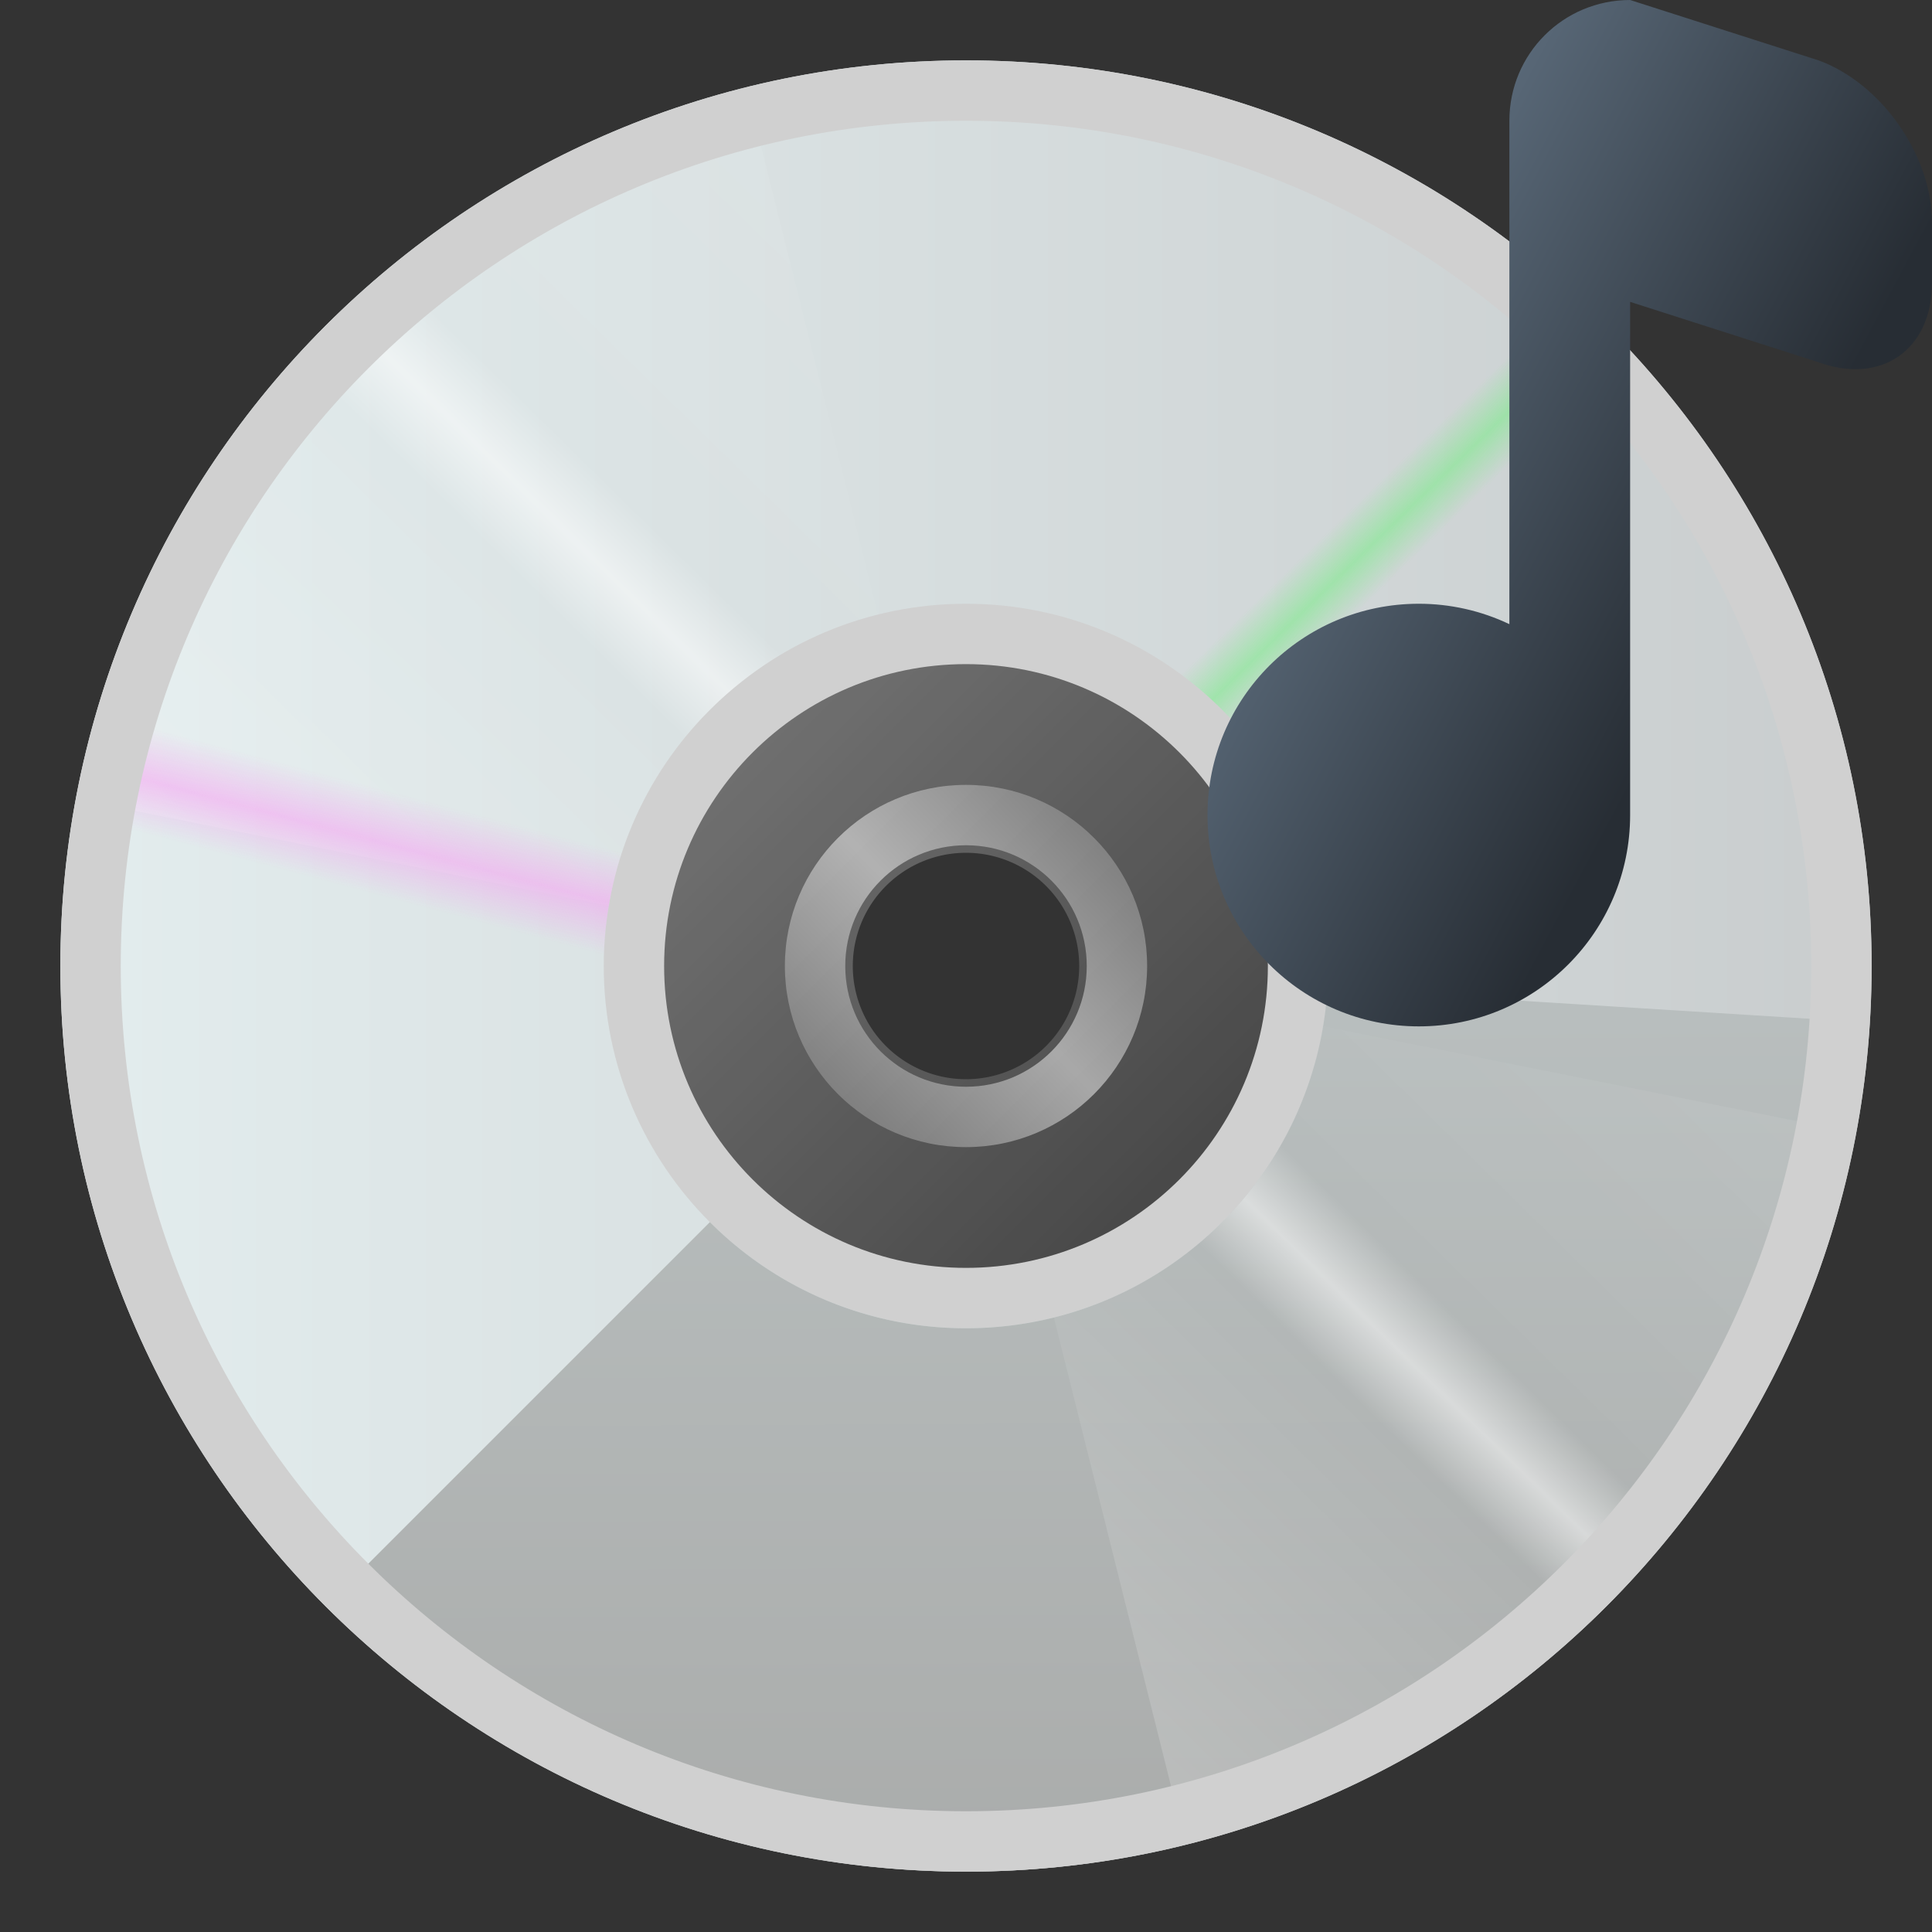 <?xml version="1.0" encoding="UTF-8" standalone="no"?>
<!-- Created with Inkscape (http://www.inkscape.org/) -->

<svg
   width="32"
   height="32"
   viewBox="0 0 32 32"
   version="1.1"
   id="svg2112"
   inkscape:version="1.2.1 (9c6d41e410, 2022-07-14, custom)"
   sodipodi:docname="media-optical-audio.svg"
   xmlns:inkscape="http://www.inkscape.org/namespaces/inkscape"
   xmlns:sodipodi="http://sodipodi.sourceforge.net/DTD/sodipodi-0.dtd"
   xmlns:xlink="http://www.w3.org/1999/xlink"
   xmlns="http://www.w3.org/2000/svg"
   xmlns:svg="http://www.w3.org/2000/svg">
  <rect x="0" y="0" width="32" height="32" fill="#333333" stroke="none"/>
  <sodipodi:namedview
     id="namedview2114"
     pagecolor="#ffffff"
     bordercolor="#000000"
     borderopacity="0.25"
     inkscape:showpageshadow="2"
     inkscape:pageopacity="0.0"
     inkscape:pagecheckerboard="0"
     inkscape:deskcolor="#d1d1d1"
     inkscape:document-units="px"
     showgrid="false"
     inkscape:zoom="25.3125"
     inkscape:cx="16"
     inkscape:cy="16"
     inkscape:window-width="1920"
     inkscape:window-height="1012"
     inkscape:window-x="0"
     inkscape:window-y="0"
     inkscape:window-maximized="1"
     inkscape:current-layer="svg2112" />
  <defs
     id="defs2109">
    <linearGradient
       inkscape:collect="always"
       xlink:href="#linearGradient6804"
       id="linearGradient6808"
       x1="2.381"
       y1="8.467"
       x2="6.615"
       y2="12.7"
       gradientUnits="userSpaceOnUse"
       gradientTransform="matrix(3.543,0,0,3.543,0.062,-21.5)" />
    <linearGradient
       inkscape:collect="always"
       id="linearGradient6804">
      <stop
         style="stop-color:#ffffff;stop-opacity:1;"
         offset="0"
         id="stop6800" />
      <stop
         style="stop-color:#ffffff;stop-opacity:0;"
         offset="1"
         id="stop6802" />
    </linearGradient>
    <linearGradient
       inkscape:collect="always"
       xlink:href="#linearGradient162116"
       id="linearGradient162118"
       x1="96.408"
       y1="238.007"
       x2="127.776"
       y2="238.007"
       gradientUnits="userSpaceOnUse"
       gradientTransform="matrix(0.956,0,0,0.923,-91.204,-203.632)" />
    <linearGradient
       inkscape:collect="always"
       id="linearGradient162116">
      <stop
         style="stop-color:#e3edee;stop-opacity:1;"
         offset="0"
         id="stop162112" />
      <stop
         style="stop-color:#c9cdce;stop-opacity:1"
         offset="1"
         id="stop162114" />
    </linearGradient>
    <linearGradient
       inkscape:collect="always"
       xlink:href="#linearGradient219586"
       id="linearGradient1031"
       gradientUnits="userSpaceOnUse"
       gradientTransform="matrix(0.956,0,0,0.923,-91.204,-203.632)"
       x1="112.092"
       y1="238.007"
       x2="112.173"
       y2="254.339" />
    <linearGradient
       inkscape:collect="always"
       id="linearGradient219586">
      <stop
         style="stop-color:#b9bfbf;stop-opacity:1;"
         offset="0"
         id="stop219582" />
      <stop
         style="stop-color:#aaacab;stop-opacity:1"
         offset="1"
         id="stop219584" />
    </linearGradient>
    <linearGradient
       inkscape:collect="always"
       xlink:href="#linearGradient2496"
       id="linearGradient2498"
       x1="16.424"
       y1="54.635"
       x2="32.332"
       y2="38.453"
       gradientUnits="userSpaceOnUse"
       gradientTransform="matrix(0.937,0,0,0.937,0.062,-21.5)" />
    <linearGradient
       inkscape:collect="always"
       id="linearGradient2496">
      <stop
         style="stop-color:#ffffff;stop-opacity:0.5"
         offset="0"
         id="stop2492" />
      <stop
         style="stop-color:#ffffff;stop-opacity:0"
         offset="0.45"
         id="stop3080" />
      <stop
         style="stop-color:#ffffff;stop-opacity:1"
         offset="0.5"
         id="stop2756" />
      <stop
         style="stop-color:#ffffff;stop-opacity:0"
         offset="0.55"
         id="stop3014" />
      <stop
         style="stop-color:#ffffff;stop-opacity:0.2"
         offset="1"
         id="stop2494" />
    </linearGradient>
    <linearGradient
       inkscape:collect="always"
       xlink:href="#linearGradient7820"
       id="linearGradient7822"
       x1="14.532"
       y1="42.394"
       x2="19.54"
       y2="37.501"
       gradientUnits="userSpaceOnUse"
       gradientTransform="matrix(1.2,0,0,1.2,-4.4,-32)" />
    <linearGradient
       inkscape:collect="always"
       id="linearGradient7820">
      <stop
         style="stop-color:#858585;stop-opacity:1"
         offset="0"
         id="stop7816" />
      <stop
         style="stop-color:#ffffff;stop-opacity:1"
         offset="0.5"
         id="stop8592" />
      <stop
         style="stop-color:#868686;stop-opacity:1"
         offset="1"
         id="stop7818" />
    </linearGradient>
    <linearGradient
       inkscape:collect="always"
       xlink:href="#linearGradient11941"
       id="linearGradient11943"
       x1="5.108"
       y1="42.192"
       x2="7.469"
       y2="33.28"
       gradientUnits="userSpaceOnUse"
       gradientTransform="matrix(0.937,0,0,0.937,0.062,-21.5)" />
    <linearGradient
       inkscape:collect="always"
       id="linearGradient11941">
      <stop
         style="stop-color:#f89af4;stop-opacity:0"
         offset="0"
         id="stop11937" />
      <stop
         style="stop-color:#f89af4;stop-opacity:0"
         offset="0.4"
         id="stop12523" />
      <stop
         style="stop-color:#f89af4;stop-opacity:1"
         offset="0.5"
         id="stop12201" />
      <stop
         style="stop-color:#f89af4;stop-opacity:0"
         offset="0.6"
         id="stop12781" />
      <stop
         style="stop-color:#f89af4;stop-opacity:0;"
         offset="1"
         id="stop11939" />
    </linearGradient>
    <linearGradient
       inkscape:collect="always"
       xlink:href="#linearGradient16450"
       id="linearGradient16452"
       x1="17.605"
       y1="29.41"
       x2="27.151"
       y2="39.244"
       gradientUnits="userSpaceOnUse"
       gradientTransform="matrix(0.937,0,0,0.937,0.062,-21.5)" />
    <linearGradient
       inkscape:collect="always"
       id="linearGradient16450">
      <stop
         style="stop-color:#6fef7e;stop-opacity:0"
         offset="0"
         id="stop16446" />
      <stop
         style="stop-color:#6fef7e;stop-opacity:0"
         offset="0.448"
         id="stop17132" />
      <stop
         style="stop-color:#6fef7e;stop-opacity:1"
         offset="0.5"
         id="stop16680" />
      <stop
         style="stop-color:#6fef7e;stop-opacity:0"
         offset="0.55"
         id="stop16938" />
      <stop
         style="stop-color:#6fef7e;stop-opacity:0;"
         offset="1"
         id="stop16448" />
    </linearGradient>
    <linearGradient
       inkscape:collect="always"
       xlink:href="#linearGradient1304"
       id="linearGradient888"
       x1="27.5"
       y1="22.842"
       x2="24.041"
       y2="21"
       gradientUnits="userSpaceOnUse"
       gradientTransform="matrix(2,0,0,2,-23,-42)" />
    <linearGradient
       inkscape:collect="always"
       id="linearGradient1304">
      <stop
         style="stop-color:#272d34;stop-opacity:1;"
         offset="0"
         id="stop1300" />
      <stop
         style="stop-color:#5c6c7c;stop-opacity:1;"
         offset="1"
         id="stop1302" />
    </linearGradient>
  </defs>
  <path
     id="path6272"
     style="opacity:0.4;fill:url(#linearGradient6808);fill-opacity:1;stroke-width:1.875;stroke-linecap:round;stroke-linejoin:round"
     d="M 16,8.5 A 7.5,7.5 0 0 0 8.5,16 7.5,7.5 0 0 0 16,23.5 7.5,7.5 0 0 0 23.5,16 7.5,7.5 0 0 0 16,8.5 Z m 0,5.625 a 1.875,1.875 0 0 1 1.875,1.875 1.875,1.875 0 0 1 -1.875,1.875 1.875,1.875 0 0 1 -1.875,-1.875 1.875,1.875 0 0 1 1.875,-1.875 z" />
  <path
     id="path9538"
     style="fill:#d0d0d0;fill-opacity:1;stroke-width:2;stroke-linecap:round;stroke-linejoin:round"
     d="m 16,9 c -3.866,10e-7 -7,3.134 -7,7 0,3.866 3.134,7 7,7 3.866,1e-6 7,-3.134 7,-7 0,-3.866 -3.134,-7 -7,-7 z m 0,2 c 2.761,-10e-7 5,2.239 5,5 0,2.761 -2.239,5 -5,5 -2.761,0 -5,-2.239 -5,-5 0,-2.761 2.239,-5 5,-5 z" />
  <path
     id="path151229"
     style="fill:url(#linearGradient162118);fill-opacity:1;stroke-width:1.243;stroke-linecap:round;stroke-linejoin:round"
     d="m 16,1 c -8.284,6e-7 -15,6.716 -15,15 6e-7,8.284 6.716,15 15,15 8.284,1e-6 15,-6.716 15,-15 C 31,7.716 24.284,1 16,1 Z m 0,9 c 3.314,-10e-7 6,2.686 6,6 0,3.314 -2.686,6 -6,6 -3.314,0 -6,-2.686 -6,-6 -10e-7,-3.314 2.686,-6 6,-6 z" />
  <path
     id="path151229-3-3"
     style="fill:url(#linearGradient1031);fill-opacity:1;stroke-width:1.243;stroke-linecap:round;stroke-linejoin:round"
     d="M 21.986,16.375 C 21.792,19.514 19.188,22 16,22 14.343,22 12.844,21.328 11.758,20.242 L 5.402,26.598 A 15,15 0 0 0 16,31 15,15 0 0 0 30.965,16.936 Z" />
  <path
     id="rect2336"
     style="opacity:0.5;fill:url(#linearGradient2498);fill-opacity:1;stroke-width:1.875;stroke-linecap:round;stroke-linejoin:round"
     d="M 12.365,1.459 A 15,15 0 0 0 1.268,13.236 l 8.816,1.766 c 0.395,-2.359 2.166,-4.251 4.461,-4.822 z m 9.551,15.539 c -0.395,2.359 -2.166,4.251 -4.461,4.822 l 2.18,8.721 A 15,15 0 0 0 30.732,18.764 Z" />
  <path
     id="path7246"
     style="opacity:0.5;fill:url(#linearGradient7822);fill-opacity:1;stroke-width:3;stroke-linecap:round;stroke-linejoin:round"
     d="m 16,13 c -1.657,0 -3,1.343 -3,3 0,1.657 1.343,3 3,3 1.657,0 3,-1.343 3,-3 0,-1.657 -1.343,-3 -3,-3 z m 0,1 c 1.105,0 2,0.895 2,2 1e-6,1.105 -0.895,2 -2,2 -1.105,0 -2,-0.895 -2,-2 0,-1.105 0.895,-2 2,-2 z" />
  <path
     id="path151229-7"
     style="opacity:0.5;fill:url(#linearGradient11943);fill-opacity:1;stroke-width:1.243;stroke-linecap:round;stroke-linejoin:round"
     d="M 2.75,8.984 C 1.603,11.145 1.003,13.554 1,16 c 0.003,2.446 0.603,4.855 1.75,7.016 l 7.947,-4.209 C 10.253,17.969 10,17.014 10,16 c 0,-1.014 0.253,-1.969 0.697,-2.807 z" />
  <path
     id="path151229-1"
     style="opacity:0.5;fill:url(#linearGradient16452);fill-opacity:1;stroke-width:1.243;stroke-linecap:round;stroke-linejoin:round"
     d="m 20.473,1.684 -2.682,8.588 c 1.766,0.551 3.181,1.897 3.828,3.619 l 8.426,-3.156 A 15,15 0 0 0 20.473,1.684 Z" />
  <path
     id="path151229-2"
     style="fill:#d0d0d0;fill-opacity:1;stroke-width:1.243;stroke-linecap:round;stroke-linejoin:round"
     d="m 16,1 c -8.284,6e-7 -15,6.716 -15,15 0,8.284 6.716,15 15,15 8.284,0 15,-6.716 15,-15 -1e-6,-8.284 -6.716,-15 -15,-15 z m 0,1 c 7.732,3e-7 14,6.268 14,14 0,7.732 -6.268,14 -14,14 -7.732,-1e-6 -14,-6.268 -14,-14 4e-7,-7.732 6.268,-14 14,-14 z" />
  <path
     id="path1056"
     style="fill:url(#linearGradient888);fill-opacity:1;stroke-width:7.5;stroke-linecap:round;stroke-linejoin:round"
     d="m 27,0 c -1.108,0 -2,0.892 -2,2 v 8.338 C 24.531,10.115 24.019,10 23.5,10 21.567,10 20,11.567 20,13.5 20,15.433 21.567,17 23.5,17 25.433,17 27,15.433 27,13.5 V 5 l 3.121,1 C 31.162,6.379 32,5.792 32,4.684 v -1 C 32,2.576 31.162,1.379 30.121,1 Z"
     sodipodi:nodetypes="csccsssccsscc" />
</svg>
